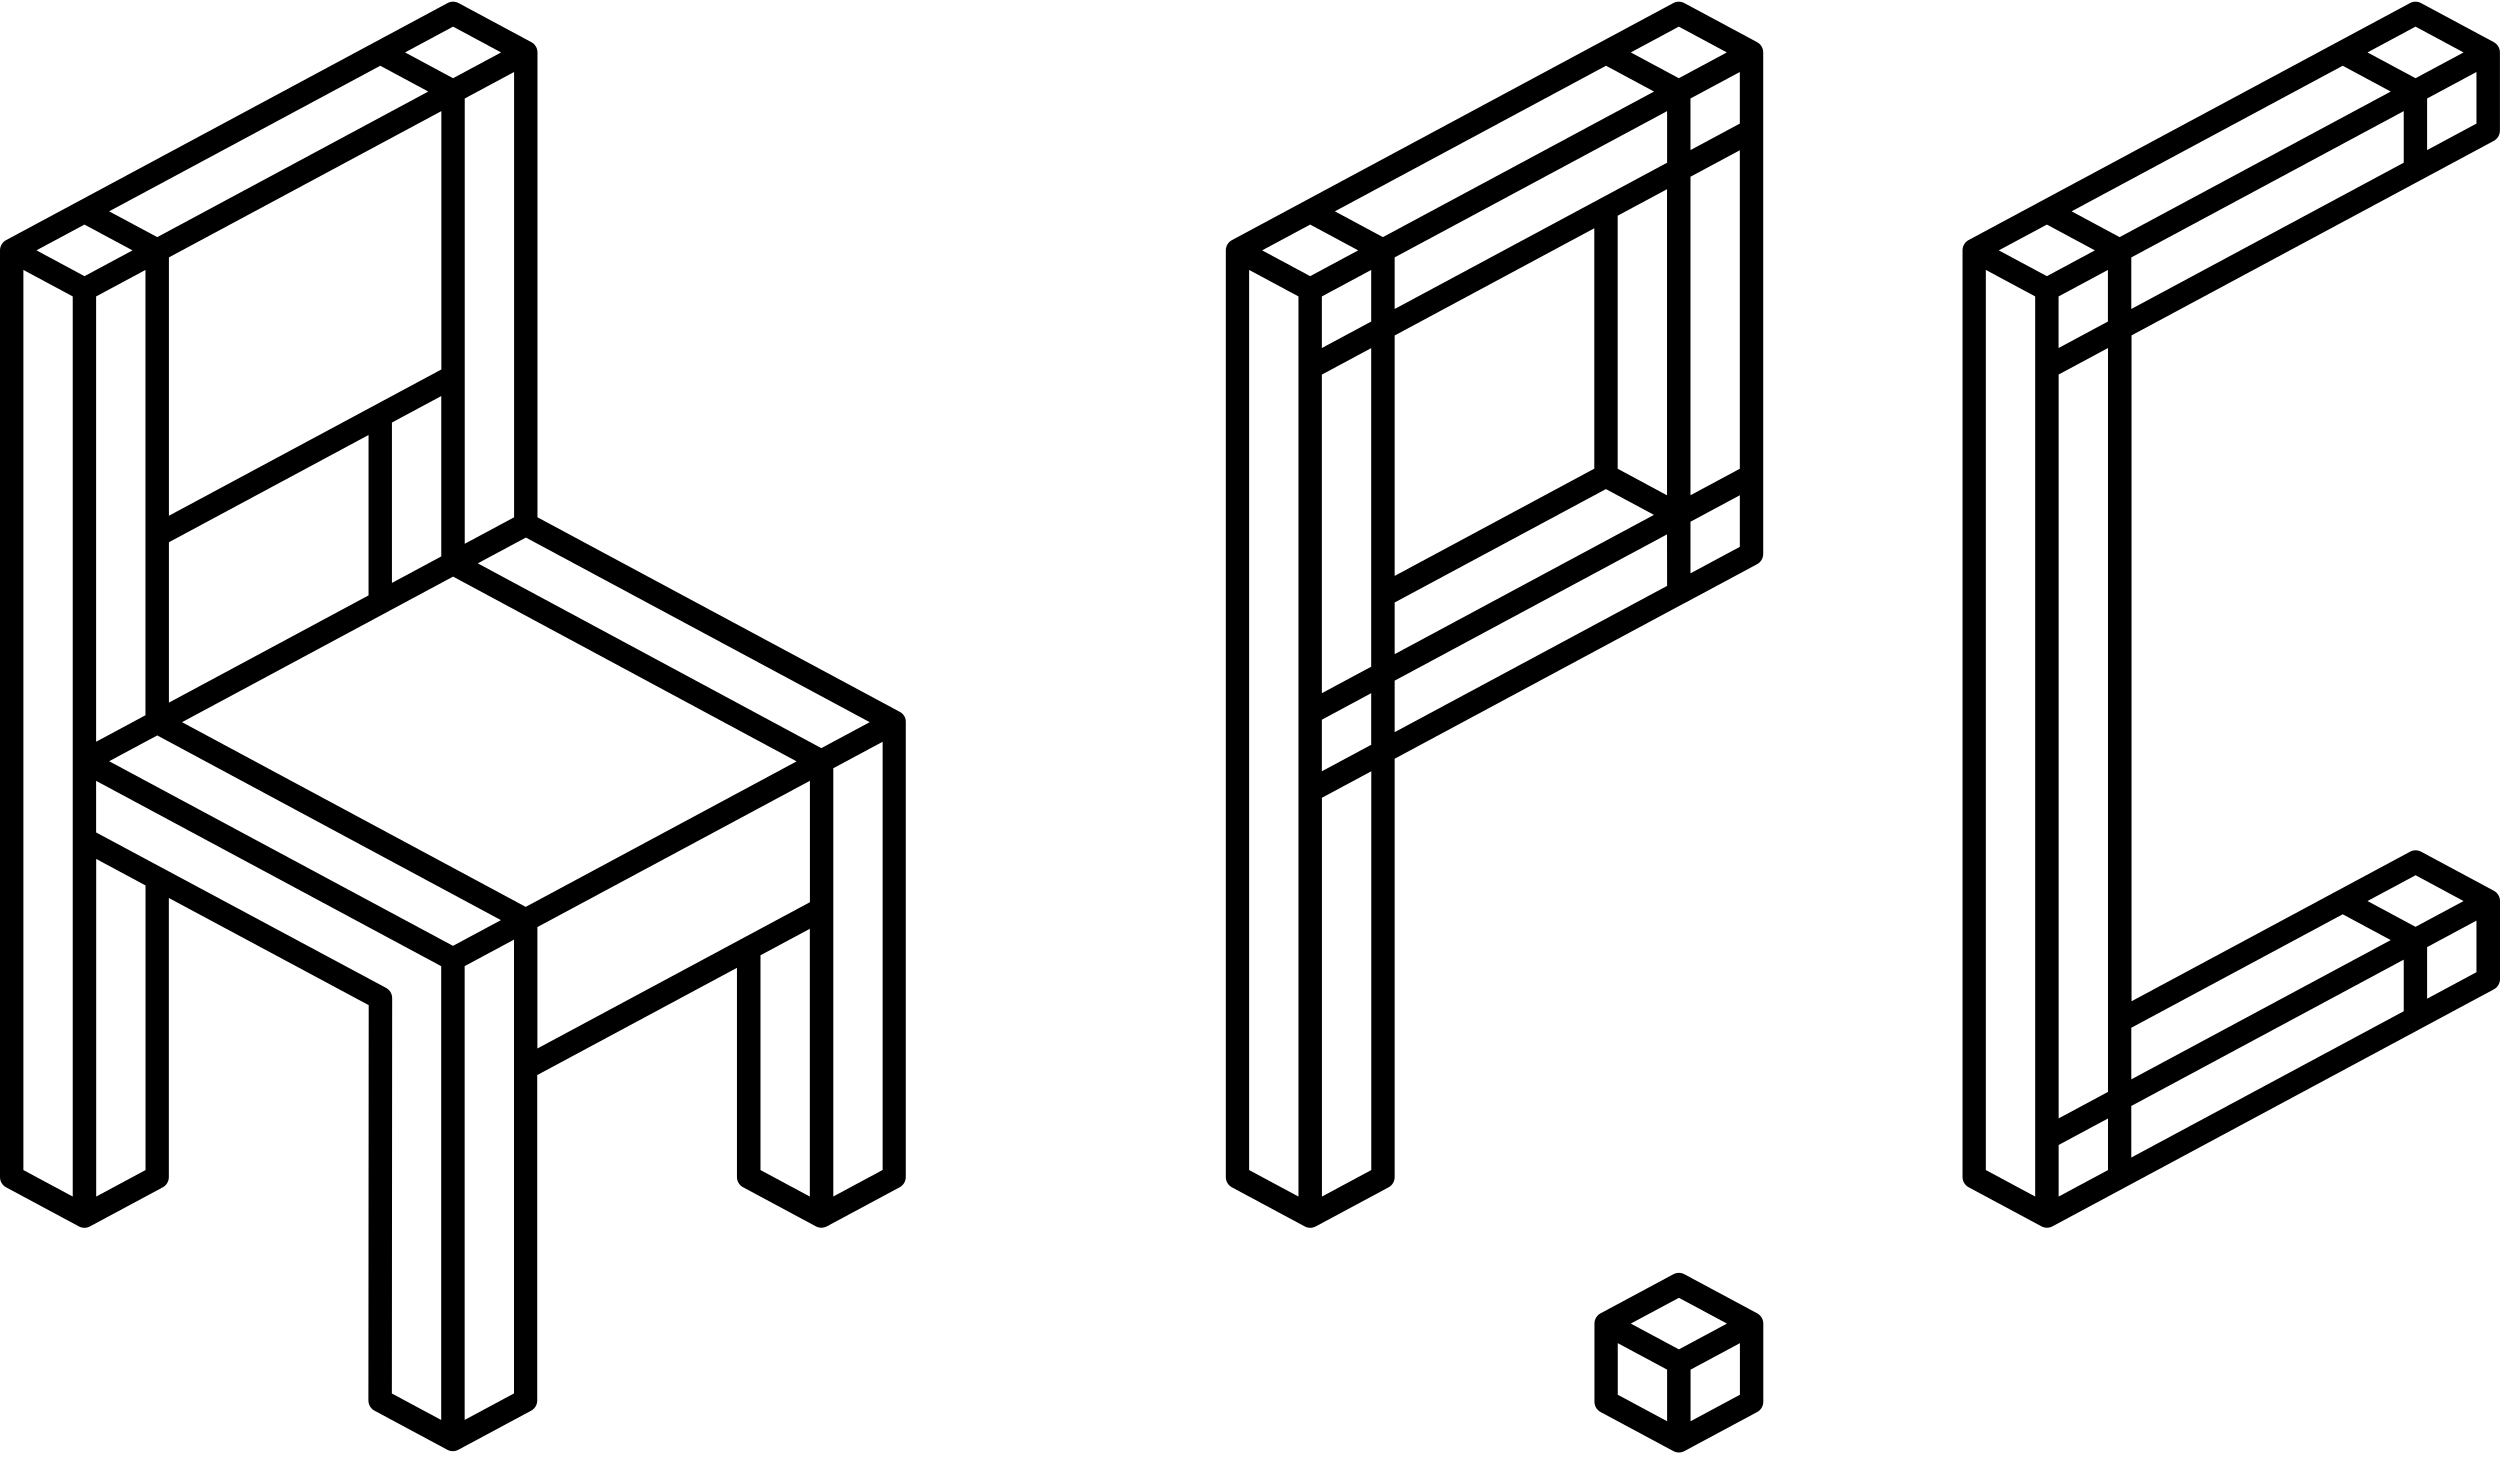 <svg width="415" height="242" viewBox="0 0 415 242" fill="none" xmlns="http://www.w3.org/2000/svg">
<path d="M149.377 118.174L89.22 85.871V8.702C89.22 7.991 88.832 7.331 88.198 6.995L76.125 0.513C75.556 0.203 74.857 0.203 74.287 0.513L62.215 6.995L1.022 39.854C0.388 40.191 0 40.85 0 41.562V195.395C0 196.106 0.388 196.766 1.022 197.102L13.095 203.584C13.38 203.739 13.703 203.817 14.014 203.817C14.324 203.817 14.648 203.739 14.932 203.584L27.005 197.102C27.639 196.766 28.028 196.106 28.028 195.395V149.068L61.205 166.856L61.154 232.472C61.154 233.183 61.542 233.843 62.176 234.18L74.249 240.661C74.533 240.816 74.857 240.894 75.167 240.894C75.478 240.894 75.801 240.816 76.086 240.661L88.159 234.18C88.793 233.843 89.181 233.183 89.181 232.472V178.46L122.333 160.659V195.382C122.333 196.093 122.721 196.753 123.355 197.089L135.428 203.571C135.713 203.726 136.036 203.804 136.347 203.804C136.657 203.804 136.981 203.726 137.266 203.571L149.338 197.089C149.972 196.753 150.361 196.093 150.361 195.382V119.882C150.399 119.17 150.011 118.511 149.377 118.174ZM75.193 157.011L18.116 126.363L26.1 122.081L83.151 152.742L75.193 157.011ZM6.496 41.316L14.014 37.28L21.998 41.562L19.85 42.713L14.027 45.844L6.056 41.562L6.496 41.316ZM63.12 10.914L71.091 15.197L26.1 39.363L18.116 35.081L63.12 10.914ZM85.338 85.871L77.147 90.269V16.348L85.338 11.949V85.871ZM73.265 61.33L28.041 85.612V42.726L73.265 18.444V61.33ZM15.955 49.208L24.146 44.809V118.731L15.955 123.129V49.208ZM28.041 90.011L61.179 72.21V98.834L28.041 116.635V90.011ZM65.061 70.14L73.252 65.741V92.365L65.061 96.764V70.14ZM87.266 150.542L30.215 119.882L75.206 95.716L132.232 126.389L87.266 150.542ZM136.334 124.19L79.308 93.516L87.292 89.234L144.37 119.882L136.334 124.19ZM83.177 8.702L82.724 8.948L75.206 12.984L67.235 8.702L69.383 7.551L75.206 4.42L83.177 8.702ZM3.882 44.809L12.073 49.208V198.629L3.882 194.23V44.809ZM24.159 194.23L15.968 198.629V142.586L24.159 146.985V194.23ZM64.078 163.984L15.955 138.188V129.623L73.239 160.387V235.719L65.049 231.32L65.1 165.704C65.1 164.98 64.712 164.32 64.078 163.984ZM77.134 235.706V160.374L85.325 155.976V231.308L77.134 235.706ZM89.207 153.893L134.445 129.611V149.766L89.207 174.049V153.893ZM126.241 158.576L134.432 154.178V198.629L126.241 194.23V158.576ZM138.327 198.616V127.528L146.518 123.129V194.217L138.327 198.616Z" fill="black"/>
<path d="M291.684 218.008L279.611 211.527C279.042 211.216 278.343 211.216 277.774 211.527L265.701 218.008C265.067 218.344 264.679 219.004 264.679 219.716V232.691C264.679 233.403 265.067 234.063 265.701 234.399L277.774 240.881C278.059 241.036 278.382 241.113 278.693 241.113C279.003 241.113 279.327 241.036 279.611 240.881L291.684 234.399C292.318 234.063 292.707 233.403 292.707 232.691V219.716C292.707 219.004 292.318 218.344 291.684 218.008ZM278.693 215.434L286.677 219.716L278.693 223.998L270.709 219.716L278.693 215.434ZM268.548 222.963L276.739 227.361V235.926L268.548 231.527V222.963ZM280.634 235.926V227.361L288.825 222.963V231.527L280.634 235.926Z" fill="black"/>
<path d="M279.495 100.179C279.521 100.166 279.559 100.153 279.598 100.14L291.671 93.659C292.305 93.323 292.693 92.663 292.693 91.951V87.022V8.702C292.693 7.991 292.305 7.331 291.671 6.995L279.598 0.513C279.029 0.203 278.33 0.203 277.761 0.513L265.688 6.995L204.508 39.854C203.874 40.191 203.486 40.85 203.486 41.562V195.395C203.486 196.106 203.874 196.766 204.508 197.102L216.581 203.584C216.866 203.739 217.189 203.817 217.5 203.817C217.811 203.817 218.134 203.739 218.419 203.584L230.492 197.102C231.126 196.766 231.514 196.106 231.514 195.395V125.949L279.495 100.179ZM209.969 41.316L217.487 37.28L225.458 41.562L223.31 42.713L217.487 45.844L209.516 41.562L209.969 41.316ZM266.594 10.914L274.565 15.197L229.56 39.363L221.589 35.081L266.594 10.914ZM231.514 55.689L264.653 37.888V77.798L231.514 95.599V55.689ZM268.535 77.811V35.805L276.726 31.407V82.223L268.535 77.811ZM288.811 20.514L280.62 24.912V16.348L288.811 11.949V20.514ZM276.739 27.008L231.514 51.291V42.726L276.739 18.444V27.008ZM219.428 49.208L227.619 44.809V53.373L219.428 57.772V49.208ZM219.428 62.183L227.619 57.785V110.671L219.428 115.069V62.183ZM231.514 100.011L266.581 81.188L274.552 85.47L231.514 108.588V100.011ZM288.811 77.811L280.62 82.21V29.337L288.811 24.938V77.811ZM219.428 119.468L227.619 115.069V123.634L219.428 128.032V119.468ZM231.514 112.987L276.726 88.704L276.739 97.255L231.514 121.538V112.987ZM288.811 90.774L280.62 95.172V93.504V86.608L288.811 82.21V87.022V90.774ZM286.65 8.702L286.198 8.948L278.68 12.984L270.709 8.702L272.857 7.551L278.68 4.42L286.65 8.702ZM207.355 44.809L215.546 49.208V198.629L207.355 194.23V44.809ZM227.632 194.23L219.441 198.629V132.431L227.632 128.032V194.23Z" fill="black"/>
<path d="M353.808 55.689L413.848 23.45C414.521 23.14 414.987 22.467 414.987 21.678V8.702C414.987 7.991 414.599 7.331 413.965 6.995L401.892 0.513C401.323 0.203 400.624 0.203 400.055 0.513L387.982 6.995L326.802 39.841C326.168 40.178 325.78 40.837 325.78 41.549V195.382C325.78 196.093 326.168 196.753 326.802 197.09L338.875 203.571C339.16 203.726 339.483 203.804 339.794 203.804C340.104 203.804 340.428 203.726 340.713 203.571L352.785 197.09C352.798 197.09 352.798 197.077 352.811 197.077L413.861 164.294C414.534 163.984 415 163.311 415 162.522V149.572C415 148.861 414.612 148.201 413.978 147.865L401.905 141.383C401.336 141.073 400.637 141.073 400.067 141.383L387.995 147.865L353.834 166.209V55.689H353.808ZM349.926 181.255L341.735 185.653V62.17L349.926 57.772V181.255ZM349.926 194.23L341.735 198.629V190.065L349.926 185.666V194.23ZM353.808 183.583L399.019 159.301V167.865L353.795 192.148V183.583H353.808ZM331.991 41.459L339.781 37.28L347.752 41.562L345.099 42.985L339.781 45.844L331.797 41.562L331.991 41.459ZM388.888 10.914L396.858 15.197L351.854 39.363L343.883 35.081L388.888 10.914ZM341.722 49.208L349.913 44.809V53.373L341.722 57.772V49.208ZM353.808 42.726L399.019 18.444V27.008L353.795 51.291V42.726H353.808ZM402.901 24.912V16.348L411.092 11.949V20.514L402.901 24.912ZM408.944 8.702L408.763 8.806L400.973 12.984L393.002 8.702L395.655 7.279L400.973 4.42L408.944 8.702ZM329.649 44.809L337.84 49.208V198.629L329.649 194.23V44.809ZM402.901 165.782V157.218L411.092 152.819V161.384L402.901 165.782ZM408.944 149.572L408.763 149.676L400.973 153.854L393.002 149.572L396.237 147.839L400.986 145.29L408.944 149.572ZM388.888 151.772L396.858 156.054L353.795 179.172V170.608L388.888 151.772Z" fill="black"/>
</svg>
